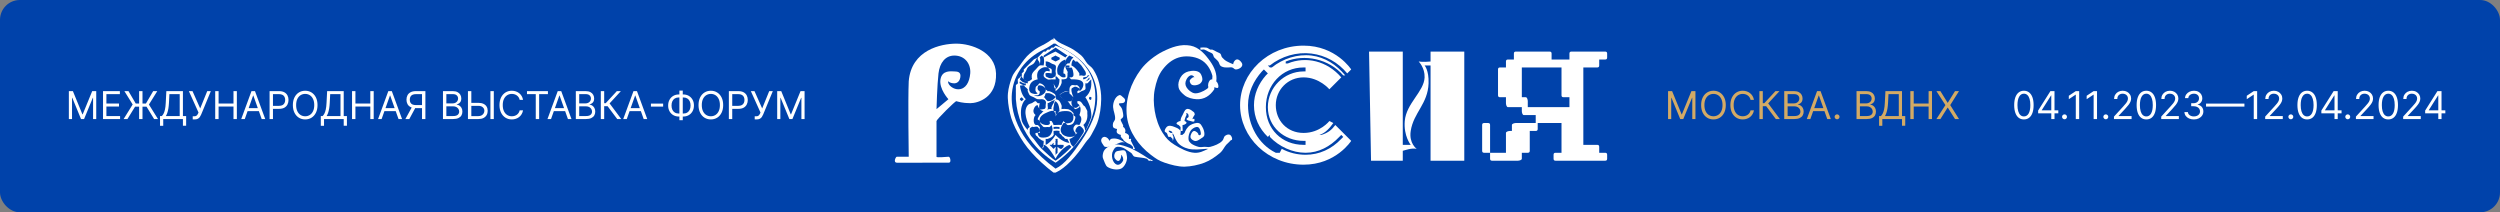 <svg width="1260" height="107" viewBox="0 0 1260 107" fill="none" xmlns="http://www.w3.org/2000/svg">
<rect x="0" y="0" width="1260" height="107" fill="#808080" stroke="none"/>
<g clip-path="url(#clip0_137_15331)">
<path d="M1260 0H0V107H1260V0Z" fill="#0042AA"/>
<path d="M840.704 45.925H842.739L847.522 57.608H847.687L852.47 45.925H854.504V60H852.91V49.307H852.772L848.374 60H846.834L842.436 49.307H842.299V60H840.704V45.925ZM869.797 52.963C869.797 54.447 869.529 55.73 868.993 56.811C868.457 57.892 867.721 58.726 866.787 59.313C865.852 59.899 864.784 60.192 863.584 60.192C862.384 60.192 861.316 59.899 860.382 59.313C859.447 58.726 858.712 57.892 858.176 56.811C857.64 55.73 857.372 54.447 857.372 52.963C857.372 51.478 857.64 50.195 858.176 49.114C858.712 48.033 859.447 47.199 860.382 46.613C861.316 46.026 862.384 45.733 863.584 45.733C864.784 45.733 865.852 46.026 866.787 46.613C867.721 47.199 868.457 48.033 868.993 49.114C869.529 50.195 869.797 51.478 869.797 52.963ZM868.147 52.963C868.147 51.744 867.943 50.715 867.536 49.877C867.133 49.039 866.585 48.404 865.893 47.973C865.206 47.543 864.436 47.327 863.584 47.327C862.732 47.327 861.96 47.543 861.268 47.973C860.581 48.404 860.033 49.039 859.626 49.877C859.222 50.715 859.021 51.744 859.021 52.963C859.021 54.181 859.222 55.21 859.626 56.048C860.033 56.887 860.581 57.521 861.268 57.952C861.96 58.383 862.732 58.598 863.584 58.598C864.436 58.598 865.206 58.383 865.893 57.952C866.585 57.521 867.133 56.887 867.536 56.048C867.943 55.21 868.147 54.181 868.147 52.963ZM883.988 50.324H882.284C882.183 49.834 882.007 49.403 881.755 49.032C881.507 48.661 881.205 48.349 880.847 48.097C880.495 47.84 880.103 47.648 879.672 47.52C879.242 47.392 878.793 47.327 878.325 47.327C877.473 47.327 876.701 47.543 876.009 47.973C875.322 48.404 874.775 49.039 874.367 49.877C873.964 50.715 873.762 51.744 873.762 52.963C873.762 54.181 873.964 55.21 874.367 56.048C874.775 56.887 875.322 57.521 876.009 57.952C876.701 58.383 877.473 58.598 878.325 58.598C878.793 58.598 879.242 58.534 879.672 58.406C880.103 58.277 880.495 58.087 880.847 57.835C881.205 57.579 881.507 57.265 881.755 56.894C882.007 56.518 882.183 56.087 882.284 55.602H883.988C883.86 56.321 883.626 56.965 883.287 57.533C882.948 58.101 882.527 58.584 882.023 58.983C881.519 59.377 880.953 59.677 880.325 59.883C879.702 60.089 879.035 60.192 878.325 60.192C877.125 60.192 876.057 59.899 875.123 59.313C874.188 58.726 873.453 57.892 872.917 56.811C872.381 55.73 872.113 54.447 872.113 52.963C872.113 51.478 872.381 50.195 872.917 49.114C873.453 48.033 874.188 47.199 875.123 46.613C876.057 46.026 877.125 45.733 878.325 45.733C879.035 45.733 879.702 45.836 880.325 46.042C880.953 46.248 881.519 46.551 882.023 46.949C882.527 47.343 882.948 47.825 883.287 48.393C883.626 48.956 883.86 49.6 883.988 50.324ZM895.017 60L890.178 53.54H888.447V60H886.742V45.925H888.447V52.028H889.189L894.824 45.925H896.858L891.168 52.111L897.051 60H895.017ZM899.253 60V45.925H904.174C905.154 45.925 905.963 46.095 906.6 46.434C907.237 46.768 907.711 47.22 908.022 47.788C908.334 48.351 908.49 48.977 908.49 49.664C908.49 50.269 908.382 50.768 908.167 51.162C907.956 51.556 907.677 51.868 907.328 52.097C906.985 52.326 906.611 52.495 906.208 52.605V52.743C906.639 52.77 907.072 52.922 907.507 53.196C907.942 53.471 908.306 53.865 908.6 54.378C908.893 54.892 909.04 55.519 909.04 56.261C909.04 56.967 908.879 57.602 908.558 58.165C908.238 58.729 907.732 59.175 907.04 59.505C906.348 59.835 905.448 60 904.339 60H899.253ZM900.958 58.488H904.339C905.452 58.488 906.242 58.273 906.71 57.842C907.182 57.407 907.418 56.88 907.418 56.261C907.418 55.785 907.296 55.345 907.053 54.942C906.811 54.534 906.465 54.209 906.016 53.966C905.567 53.719 905.035 53.595 904.421 53.595H900.958V58.488ZM900.958 52.111H904.119C904.632 52.111 905.095 52.01 905.507 51.808C905.924 51.607 906.254 51.322 906.497 50.956C906.744 50.59 906.868 50.159 906.868 49.664C906.868 49.045 906.653 48.521 906.222 48.09C905.791 47.655 905.109 47.437 904.174 47.437H900.958V52.111ZM912.417 60H910.63L915.798 45.925H917.558L922.726 60H920.939L916.733 48.152H916.623L912.417 60ZM913.077 54.502H920.279V56.014H913.077V54.502ZM925.88 60.11C925.541 60.11 925.25 59.989 925.007 59.746C924.765 59.503 924.643 59.212 924.643 58.873C924.643 58.534 924.765 58.243 925.007 58C925.25 57.757 925.541 57.636 925.88 57.636C926.219 57.636 926.51 57.757 926.753 58C926.996 58.243 927.117 58.534 927.117 58.873C927.117 59.097 927.06 59.304 926.945 59.491C926.835 59.679 926.687 59.831 926.499 59.945C926.315 60.055 926.109 60.11 925.88 60.11ZM935.691 60V45.925H940.611C941.592 45.925 942.4 46.095 943.037 46.434C943.674 46.768 944.148 47.22 944.46 47.788C944.771 48.351 944.927 48.977 944.927 49.664C944.927 50.269 944.819 50.768 944.604 51.162C944.393 51.556 944.114 51.868 943.766 52.097C943.422 52.326 943.049 52.495 942.645 52.605V52.743C943.076 52.77 943.509 52.922 943.944 53.196C944.379 53.471 944.744 53.865 945.037 54.378C945.33 54.892 945.477 55.519 945.477 56.261C945.477 56.967 945.316 57.602 944.996 58.165C944.675 58.729 944.169 59.175 943.477 59.505C942.785 59.835 941.885 60 940.776 60H935.691ZM937.395 58.488H940.776C941.889 58.488 942.68 58.273 943.147 57.842C943.619 57.407 943.855 56.88 943.855 56.261C943.855 55.785 943.733 55.345 943.491 54.942C943.248 54.534 942.902 54.209 942.453 53.966C942.004 53.719 941.472 53.595 940.859 53.595H937.395V58.488ZM937.395 52.111H940.556C941.069 52.111 941.532 52.01 941.944 51.808C942.361 51.607 942.691 51.322 942.934 50.956C943.181 50.59 943.305 50.159 943.305 49.664C943.305 49.045 943.09 48.521 942.659 48.09C942.228 47.655 941.546 47.437 940.611 47.437H937.395V52.111ZM947.068 63.409V58.488H947.975C948.286 58.204 948.58 57.803 948.854 57.285C949.134 56.763 949.37 56.067 949.562 55.196C949.759 54.321 949.89 53.21 949.954 51.863L950.256 45.925H958.613V58.488H960.235V63.381H958.613V60H948.69V63.409H947.068ZM950.009 58.488H956.991V47.437H951.796L951.576 51.863C951.521 52.889 951.425 53.819 951.287 54.653C951.15 55.483 950.973 56.218 950.758 56.859C950.543 57.496 950.293 58.039 950.009 58.488ZM962.811 60V45.925H964.515V52.193H972.019V45.925H973.724V60H972.019V53.705H964.515V60H962.811ZM977.961 45.925L981.589 51.781H981.699L985.328 45.925H987.334L982.909 52.963L987.334 60H985.328L981.699 54.255H981.589L977.961 60H975.954L980.49 52.963L975.954 45.925H977.961Z" fill="#D3AA65"/>
<path d="M34.704 45.925H36.739L41.522 57.608H41.687L46.47 45.925H48.504V60H46.91V49.307H46.772L42.374 60H40.834L36.436 49.307H36.299V60H34.704V45.925ZM51.921 60V45.925H60.416V47.437H53.626V52.193H59.976V53.705H53.626V58.488H60.526V60H51.921ZM71.817 45.925V60H70.112V45.925H71.817ZM62.305 60L66.869 52.66L62.69 45.925H64.752L68.408 52.166H73.549L77.205 45.925H79.266L75.061 52.688L79.624 60H77.672L73.851 53.76H68.078L64.23 60H62.305ZM80.648 63.409V58.488H81.555C81.866 58.204 82.16 57.803 82.434 57.285C82.714 56.763 82.95 56.067 83.142 55.196C83.339 54.321 83.47 53.21 83.534 51.863L83.837 45.925H92.193V58.488H93.815V63.381H92.193V60H82.27V63.409H80.648ZM83.589 58.488H90.571V47.437H85.376L85.156 51.863C85.101 52.889 85.005 53.819 84.867 54.653C84.73 55.483 84.553 56.218 84.338 56.859C84.123 57.496 83.873 58.039 83.589 58.488ZM97.133 60.192V58.598H98.012C98.352 58.598 98.635 58.532 98.865 58.399C99.098 58.266 99.291 58.094 99.442 57.883C99.598 57.673 99.726 57.453 99.827 57.224L100.047 56.701L95.181 45.925H97.023L100.899 54.667L104.445 45.925H106.259L101.394 57.718C101.201 58.158 100.981 58.566 100.734 58.942C100.491 59.317 100.159 59.62 99.737 59.849C99.32 60.078 98.755 60.192 98.04 60.192H97.133ZM108.467 60V45.925H110.171V52.193H117.676V45.925H119.38V60H117.676V53.705H110.171V60H108.467ZM123.37 60H121.583L126.751 45.925H128.51L133.678 60H131.891L127.685 48.152H127.576L123.37 60ZM124.029 54.502H131.232V56.014H124.029V54.502ZM135.87 60V45.925H140.626C141.73 45.925 142.633 46.125 143.334 46.523C144.039 46.917 144.562 47.451 144.901 48.125C145.24 48.798 145.409 49.549 145.409 50.379C145.409 51.208 145.24 51.962 144.901 52.64C144.566 53.318 144.049 53.858 143.348 54.262C142.647 54.66 141.749 54.859 140.654 54.859H137.245V53.348H140.599C141.355 53.348 141.962 53.217 142.42 52.956C142.878 52.695 143.21 52.342 143.416 51.898C143.627 51.449 143.732 50.942 143.732 50.379C143.732 49.815 143.627 49.311 143.416 48.867C143.21 48.422 142.876 48.074 142.413 47.822C141.95 47.566 141.336 47.437 140.571 47.437H137.575V60H135.87ZM160.03 52.963C160.03 54.447 159.762 55.73 159.226 56.811C158.69 57.892 157.955 58.726 157.02 59.313C156.085 59.899 155.018 60.192 153.818 60.192C152.617 60.192 151.55 59.899 150.615 59.313C149.68 58.726 148.945 57.892 148.409 56.811C147.873 55.73 147.605 54.447 147.605 52.963C147.605 51.478 147.873 50.195 148.409 49.114C148.945 48.033 149.68 47.199 150.615 46.613C151.55 46.026 152.617 45.733 153.818 45.733C155.018 45.733 156.085 46.026 157.02 46.613C157.955 47.199 158.69 48.033 159.226 49.114C159.762 50.195 160.03 51.478 160.03 52.963ZM158.381 52.963C158.381 51.744 158.177 50.715 157.769 49.877C157.366 49.039 156.819 48.404 156.127 47.973C155.439 47.543 154.67 47.327 153.818 47.327C152.965 47.327 152.193 47.543 151.502 47.973C150.814 48.404 150.267 49.039 149.859 49.877C149.456 50.715 149.254 51.744 149.254 52.963C149.254 54.181 149.456 55.21 149.859 56.048C150.267 56.887 150.814 57.521 151.502 57.952C152.193 58.383 152.965 58.598 153.818 58.598C154.67 58.598 155.439 58.383 156.127 57.952C156.819 57.521 157.366 56.887 157.769 56.048C158.177 55.21 158.381 54.181 158.381 52.963ZM161.686 63.409V58.488H162.594C162.905 58.204 163.198 57.803 163.473 57.285C163.753 56.763 163.989 56.067 164.181 55.196C164.378 54.321 164.509 53.21 164.573 51.863L164.875 45.925H173.232V58.488H174.854V63.381H173.232V60H163.308V63.409H161.686ZM164.628 58.488H171.61V47.437H166.415L166.195 51.863C166.14 52.889 166.044 53.819 165.906 54.653C165.769 55.483 165.592 56.218 165.377 56.859C165.162 57.496 164.912 58.039 164.628 58.488ZM177.429 60V45.925H179.134V52.193H186.638V45.925H188.343V60H186.638V53.705H179.134V60H177.429ZM192.332 60H190.545L195.713 45.925H197.472L202.64 60H200.854L196.648 48.152H196.538L192.332 60ZM192.992 54.502H200.194V56.014H192.992V54.502ZM214.399 60H212.695V47.437H209.698C208.938 47.437 208.326 47.554 207.863 47.788C207.401 48.017 207.064 48.342 206.853 48.764C206.642 49.185 206.537 49.678 206.537 50.241C206.537 50.805 206.64 51.29 206.846 51.698C207.057 52.101 207.392 52.413 207.85 52.633C208.312 52.853 208.92 52.963 209.671 52.963H213.464V54.502H209.616C208.526 54.502 207.63 54.321 206.929 53.959C206.228 53.593 205.708 53.089 205.369 52.447C205.03 51.806 204.86 51.071 204.86 50.241C204.86 49.412 205.03 48.672 205.369 48.022C205.708 47.371 206.23 46.86 206.936 46.489C207.641 46.113 208.544 45.925 209.643 45.925H214.399V60ZM207.774 53.677H209.698L206.29 60H204.31L207.774 53.677ZM223.259 60V45.925H228.18C229.16 45.925 229.969 46.095 230.606 46.434C231.243 46.768 231.717 47.22 232.028 47.788C232.34 48.351 232.496 48.977 232.496 49.664C232.496 50.269 232.388 50.768 232.173 51.162C231.962 51.556 231.682 51.868 231.334 52.097C230.991 52.326 230.617 52.495 230.214 52.605V52.743C230.645 52.77 231.078 52.922 231.513 53.196C231.948 53.471 232.312 53.865 232.606 54.378C232.899 54.892 233.045 55.519 233.045 56.261C233.045 56.967 232.885 57.602 232.564 58.165C232.244 58.729 231.737 59.175 231.046 59.505C230.354 59.835 229.454 60 228.345 60H223.259ZM224.964 58.488H228.345C229.458 58.488 230.248 58.273 230.716 57.842C231.188 57.407 231.424 56.88 231.424 56.261C231.424 55.785 231.302 55.345 231.059 54.942C230.817 54.534 230.471 54.209 230.022 53.966C229.573 53.719 229.041 53.595 228.427 53.595H224.964V58.488ZM224.964 52.111H228.125C228.638 52.111 229.101 52.01 229.513 51.808C229.93 51.607 230.26 51.322 230.503 50.956C230.75 50.59 230.874 50.159 230.874 49.664C230.874 49.045 230.658 48.521 230.228 48.09C229.797 47.655 229.114 47.437 228.18 47.437H224.964V52.111ZM237.11 51.836H241.124C242.132 51.836 242.982 52.001 243.674 52.331C244.37 52.66 244.897 53.125 245.254 53.725C245.616 54.326 245.797 55.034 245.797 55.849C245.797 56.665 245.616 57.384 245.254 58.007C244.897 58.63 244.37 59.118 243.674 59.471C242.982 59.824 242.132 60 241.124 60H235.846V45.925H237.55V58.516H241.124C241.765 58.516 242.308 58.387 242.753 58.131C243.202 57.87 243.541 57.535 243.77 57.127C244.003 56.715 244.12 56.28 244.12 55.822C244.12 55.148 243.861 54.569 243.344 54.083C242.826 53.593 242.086 53.348 241.124 53.348H237.11V51.836ZM248.876 45.925V60H247.172V45.925H248.876ZM263.614 50.324H261.909C261.809 49.834 261.632 49.403 261.38 49.032C261.133 48.661 260.83 48.349 260.473 48.097C260.12 47.84 259.729 47.648 259.298 47.52C258.867 47.392 258.418 47.327 257.951 47.327C257.099 47.327 256.327 47.543 255.635 47.973C254.948 48.404 254.4 49.039 253.992 49.877C253.589 50.715 253.388 51.744 253.388 52.963C253.388 54.181 253.589 55.21 253.992 56.048C254.4 56.887 254.948 57.521 255.635 57.952C256.327 58.383 257.099 58.598 257.951 58.598C258.418 58.598 258.867 58.534 259.298 58.406C259.729 58.277 260.12 58.087 260.473 57.835C260.83 57.579 261.133 57.265 261.38 56.894C261.632 56.518 261.809 56.087 261.909 55.602H263.614C263.485 56.321 263.252 56.965 262.913 57.533C262.574 58.101 262.152 58.584 261.648 58.983C261.144 59.377 260.578 59.677 259.951 59.883C259.328 60.089 258.661 60.192 257.951 60.192C256.75 60.192 255.683 59.899 254.748 59.313C253.814 58.726 253.078 57.892 252.542 56.811C252.006 55.73 251.738 54.447 251.738 52.963C251.738 51.478 252.006 50.195 252.542 49.114C253.078 48.033 253.814 47.199 254.748 46.613C255.683 46.026 256.75 45.733 257.951 45.733C258.661 45.733 259.328 45.836 259.951 46.042C260.578 46.248 261.144 46.551 261.648 46.949C262.152 47.343 262.574 47.825 262.913 48.393C263.252 48.956 263.485 49.6 263.614 50.324ZM265.598 47.437V45.925H276.154V47.437H271.728V60H270.024V47.437H265.598ZM277.717 60H275.931L281.099 45.925H282.858L288.026 60H286.239L282.033 48.152H281.923L277.717 60ZM278.377 54.502H285.579V56.014H278.377V54.502ZM290.218 60V45.925H295.139C296.119 45.925 296.928 46.095 297.565 46.434C298.202 46.768 298.676 47.22 298.987 47.788C299.299 48.351 299.455 48.977 299.455 49.664C299.455 50.269 299.347 50.768 299.132 51.162C298.921 51.556 298.641 51.868 298.293 52.097C297.95 52.326 297.576 52.495 297.173 52.605V52.743C297.604 52.77 298.037 52.922 298.472 53.196C298.907 53.471 299.271 53.865 299.565 54.378C299.858 54.892 300.004 55.519 300.004 56.261C300.004 56.967 299.844 57.602 299.523 58.165C299.203 58.729 298.696 59.175 298.005 59.505C297.313 59.835 296.413 60 295.304 60H290.218ZM291.923 58.488H295.304C296.417 58.488 297.207 58.273 297.675 57.842C298.147 57.407 298.383 56.88 298.383 56.261C298.383 55.785 298.261 55.345 298.018 54.942C297.776 54.534 297.43 54.209 296.981 53.966C296.532 53.719 296 53.595 295.386 53.595H291.923V58.488ZM291.923 52.111H295.084C295.597 52.111 296.06 52.01 296.472 51.808C296.889 51.607 297.219 51.322 297.462 50.956C297.709 50.59 297.833 50.159 297.833 49.664C297.833 49.045 297.617 48.521 297.187 48.09C296.756 47.655 296.073 47.437 295.139 47.437H291.923V52.111ZM311.079 60L306.241 53.54H304.509V60H302.805V45.925H304.509V52.028H305.252L310.887 45.925H312.921L307.231 52.111L313.113 60H311.079ZM315.893 60H314.107L319.275 45.925H321.034L326.202 60H324.415L320.209 48.152H320.099L315.893 60ZM316.553 54.502H323.755V56.014H316.553V54.502ZM334.222 52.207V53.719H328.064V52.207H334.222ZM342.134 47.602H344.36C345.405 47.602 346.333 47.836 347.144 48.303C347.955 48.771 348.591 49.421 349.054 50.255C349.517 51.089 349.748 52.056 349.748 53.155C349.748 54.255 349.517 55.224 349.054 56.062C348.591 56.901 347.955 57.556 347.144 58.028C346.333 58.499 345.405 58.736 344.36 58.736H342.134C341.089 58.736 340.161 58.502 339.35 58.035C338.539 57.567 337.903 56.917 337.44 56.083C336.977 55.249 336.746 54.282 336.746 53.183C336.746 52.083 336.977 51.114 337.44 50.276C337.903 49.437 338.539 48.782 339.35 48.31C340.161 47.838 341.089 47.602 342.134 47.602ZM342.134 49.114C341.337 49.114 340.663 49.281 340.113 49.616C339.568 49.95 339.153 50.422 338.869 51.032C338.59 51.641 338.45 52.358 338.45 53.183C338.45 53.998 338.59 54.708 338.869 55.313C339.153 55.918 339.568 56.387 340.113 56.722C340.663 57.056 341.337 57.224 342.134 57.224H344.36C345.158 57.224 345.829 57.056 346.374 56.722C346.924 56.387 347.338 55.916 347.618 55.306C347.902 54.697 348.044 53.98 348.044 53.155C348.044 52.34 347.902 51.63 347.618 51.025C347.338 50.42 346.924 49.95 346.374 49.616C345.829 49.281 345.158 49.114 344.36 49.114H342.134ZM344.113 45.678V60.577H342.409V45.678H344.113ZM364.479 52.963C364.479 54.447 364.211 55.73 363.675 56.811C363.139 57.892 362.404 58.726 361.469 59.313C360.534 59.899 359.467 60.192 358.267 60.192C357.066 60.192 355.999 59.899 355.064 59.313C354.129 58.726 353.394 57.892 352.858 56.811C352.322 55.73 352.054 54.447 352.054 52.963C352.054 51.478 352.322 50.195 352.858 49.114C353.394 48.033 354.129 47.199 355.064 46.613C355.999 46.026 357.066 45.733 358.267 45.733C359.467 45.733 360.534 46.026 361.469 46.613C362.404 47.199 363.139 48.033 363.675 49.114C364.211 50.195 364.479 51.478 364.479 52.963ZM362.83 52.963C362.83 51.744 362.626 50.715 362.218 49.877C361.815 49.039 361.267 48.404 360.576 47.973C359.888 47.543 359.119 47.327 358.267 47.327C357.414 47.327 356.642 47.543 355.951 47.973C355.263 48.404 354.716 49.039 354.308 49.877C353.905 50.715 353.703 51.744 353.703 52.963C353.703 54.181 353.905 55.21 354.308 56.048C354.716 56.887 355.263 57.521 355.951 57.952C356.642 58.383 357.414 58.598 358.267 58.598C359.119 58.598 359.888 58.383 360.576 57.952C361.267 57.521 361.815 56.887 362.218 56.048C362.626 55.21 362.83 54.181 362.83 52.963ZM367.345 60V45.925H372.101C373.205 45.925 374.107 46.125 374.808 46.523C375.514 46.917 376.036 47.451 376.375 48.125C376.714 48.798 376.884 49.549 376.884 50.379C376.884 51.208 376.714 51.962 376.375 52.64C376.041 53.318 375.523 53.858 374.822 54.262C374.121 54.66 373.223 54.859 372.128 54.859H368.719V53.348H372.073C372.829 53.348 373.436 53.217 373.894 52.956C374.352 52.695 374.685 52.342 374.891 51.898C375.101 51.449 375.207 50.942 375.207 50.379C375.207 49.815 375.101 49.311 374.891 48.867C374.685 48.422 374.35 48.074 373.887 47.822C373.425 47.566 372.811 47.437 372.046 47.437H369.049V60H367.345ZM380.371 60.192V58.598H381.251C381.59 58.598 381.874 58.532 382.103 58.399C382.337 58.266 382.529 58.094 382.681 57.883C382.836 57.673 382.965 57.453 383.065 57.224L383.285 56.701L378.42 45.925H380.261L384.137 54.667L387.684 45.925H389.498L384.632 57.718C384.44 58.158 384.22 58.566 383.973 58.942C383.73 59.317 383.398 59.62 382.976 59.849C382.559 60.078 381.993 60.192 381.279 60.192H380.371ZM391.706 45.925H393.74L398.523 57.608H398.688L403.471 45.925H405.505V60H403.911V49.307H403.773L399.375 60H397.836L393.437 49.307H393.3V60H391.706V45.925Z" fill="white"/>
<path d="M721 26V31C717.3 31.4 715 31 715 31C715 31 718.184 34.159 718 39C717.719 46.186 708.745 52.082 708 61C707.369 68.577 711 73 711 73H707V26H690L691 81H707V76C708.298 75.707 711.238 74.503 714 75C714 75 710.036 72.298 711 66C712.42 56.745 719.658 52.401 720 42C720.219 35.392 718 33 718 33C718 33 719.448 33.027 721 33V81H738V26H721Z" fill="white"/>
<path d="M623 35C622.064 35.054 621.872 34.26 621 34C620.559 33.874 619.468 33.982 619 34C618.486 34.018 618.523 33.973 618 34C617.054 34.054 615.532 33.709 615 33C614.431 32.237 614.551 31.79 614 31C613.578 30.389 612.514 29.539 612 29C611.486 28.452 611.587 27.467 611 27C610.403 26.533 609.651 26.377 609 26C608.348 25.632 607.707 25.269 607 25C606.495 24.802 605.514 25.162 605 25C604.945 24.982 605.036 24.045 605 24C604.825 23.82 604.88 24.018 605 24C605.918 23.847 607.073 23.901 608 24C608.743 24.081 609.302 24.739 610 25C610.101 25.036 610.899 24.955 611 25C611.688 25.287 612.366 25.605 613 26C613.642 26.404 614.403 26.533 615 27C615.587 27.467 615.44 28.497 616 29C616.349 29.305 616.651 29.695 617 30C618.514 31.347 621.136 32.138 623 33C622.743 33.179 623.248 33.117 623 33C623.174 32.874 623.248 33.108 623 33C622.825 32.928 623.193 33 623 33C622.816 33 622.165 33.072 622 33C621.229 32.686 621.587 31.664 622 31C622.477 30.246 623.174 29.739 624 30C624.752 30.233 625.706 31.282 626 32C626.633 33.553 624.68 34.892 623 35Z" fill="white"/>
<path d="M567 72C565.569 71.065 563.379 72.345 562 73C560.69 73.617 558.465 74.271 557 74C556.388 73.888 556.422 73.505 556 73C555.629 72.551 555.052 71.598 555 71C554.888 69.812 555.819 68.804 557 69C557.81 69.131 559.069 70.13 559 71C559.336 70.85 559.655 70.103 560 70C562.336 69.308 565.026 70.457 567 72C567.362 72.234 567.327 72.252 567 72Z" fill="white"/>
<path d="M571 75C571.156 75.138 571.963 75.377 572 75C572.009 74.908 572.028 75.083 572 75C571.798 74.394 571.285 73.56 571 73C570.78 72.568 570.257 71.413 570 71C569.743 70.578 570.294 70.395 570 70C569.853 69.807 569.156 70.193 569 70C568.945 69.927 568.982 69.074 569 69C569.239 68.036 567.946 67.156 567 67C567.239 66.421 567.285 65.588 567 65C566.743 64.477 566.551 64.175 566 64C566.166 63.587 566.184 63.377 566 63C565.789 62.559 565.193 61.469 565 61C564.816 60.55 564.688 60.312 565 60C565.331 59.66 565.798 59.441 566 59C566.239 58.486 566.101 57.551 566 57C565.807 55.843 565.652 54.928 565 54C564.504 53.293 563.743 52.891 564 52C564.303 52.423 564.449 51.954 565 52C565.873 52.074 566.761 51.808 567 51C567.267 50.118 566.726 49.551 566 49C565.256 48.44 564.864 47.66 564 48C561.897 48.827 560.862 51.961 561 54C561.147 56.186 562.175 57.795 562 60C561.954 60.615 561.184 61.403 561 62C560.826 62.579 560.807 63.403 561 64C561.193 64.579 562.403 64.954 563 65C562.862 65.597 562.624 66.513 563 67C563.358 67.478 564.421 67.945 565 68C564.807 68.514 564.67 68.541 565 69C565.349 69.469 565.44 70.037 566 70C566 70.891 567.366 71.541 568 72C568.551 72.395 569.449 72.596 570 73C570.267 73.193 570.734 73.807 571 74C571.303 74.221 570.725 74.761 571 75Z" fill="white"/>
<path d="M580 81C579.604 80.719 579.43 81.237 579 81C578.553 80.754 578.473 80.176 578 80C576.408 79.421 573.634 79.386 572 79C570.83 78.728 570.981 77.711 570 77C568.993 76.281 568.015 75.702 567 75C566.045 74.342 564.161 73.798 563 74C561.882 74.193 561.594 75 561 76C559.753 78.089 560.634 82.377 563 83C564.161 83.307 565.501 82.176 566 81C566.37 80.123 565.791 78.439 565 78C564.983 77.93 565.034 78.061 565 78C565.284 78.79 564.766 80.623 564 81C563.191 81.404 562.576 80.702 562 80C561.346 79.201 561.51 77.878 562 77C562.447 76.201 563.131 76.132 564 76C564.895 75.868 566.286 75.421 567 76C567.731 76.588 567.879 78.061 568 79C568.275 81.036 566.789 84.21 565 85C562.987 85.886 559.763 85.264 558 84C557.2 83.43 556.413 80.913 556 80C555.57 79.061 555.75 78 556 77C556.542 74.859 558.953 73.483 561 73C563.34 72.456 565.789 73.21 568 74C571.957 75.413 575.481 77.683 579 80C579.542 80.272 580.535 80.561 581 81C581.267 81.246 580.301 81.211 580 81Z" fill="white"/>
<path d="M621 70C621 70.896 620.492 70.29 620 71C619.535 71.665 618.527 72.388 618 73C616.955 74.233 616.239 75.971 615 77C612.514 79.058 610.013 80.856 607 82C603.987 83.144 600.215 83.938 597 84C593.847 84.062 589.995 83.02 587 82C584.014 80.98 582.521 79.925 580 78C573.957 73.378 569.028 66.594 568 59C566.841 50.439 569.905 41.849 575 35C577.626 31.469 582.074 27.961 586 26C590.462 23.773 595.064 22.068 600 23C604.322 23.816 607.435 27.345 610 31C612.082 33.972 613.536 37.398 613 41C613.729 41.577 614.29 43.06 614 44C613.772 44.772 612.764 44.097 612 44C611.851 44.257 612.167 44.752 612 45C609.848 48.256 606.935 50.222 603 50C601.059 49.894 598.485 49.286 597 48C595.63 46.82 594.369 45.792 594 44C593.64 42.234 594.104 40.561 595 39C595.887 37.456 597.27 36.435 599 36C600.88 35.521 603.779 35.394 605 37C605.536 37.71 606.026 39.104 606 40C605.974 40.852 605.58 41.388 605 42C604.42 42.612 602.843 43.035 602 43C601.139 42.965 600.395 42.798 600 42C599.631 41.246 599.359 40.594 600 40C600.553 39.477 601.35 38.601 602 39C601.649 38.219 600.773 37.734 600 38C599.13 38.293 598.404 39.193 598 40C597.289 41.402 597.201 42.651 598 44C598.799 45.348 600.472 46.734 602 47C603.73 47.302 606.586 46.02 608 45C608.817 44.406 608.447 44.843 609 44C608.824 43.37 608.816 42.656 609 42C609.307 40.926 609.885 39.911 611 40C610.903 39.326 611.193 38.648 611 38C609.964 34.567 608.145 31.668 605 30C601.838 28.323 597.408 27.935 594 29C590.689 30.038 588.108 32.241 586 35C583.743 37.954 582.72 41.363 582 45C581.271 48.682 581.412 52.292 582 56C582.589 59.682 583.98 63.859 586 67C587.818 69.821 589.172 71.226 592 73C594.802 74.757 598.689 76.814 602 77C604.793 77.16 606.435 76.118 609 75C608.253 75.115 608.747 74.947 608 75C605.251 75.222 601.697 75.648 599 75C596.751 74.459 594.142 73.147 593 71C592.447 69.962 592.387 70.1 592 69C591.807 68.468 591.299 67.479 591 67C590.71 66.539 590.545 66.151 590 66C589.745 65.929 589.053 65.681 589 66C588.947 66.319 589.763 66.84 590 67C590.264 67.177 590.754 66.805 591 67C591.202 67.151 590.86 67.787 591 68C591.571 68.878 591.641 70.175 591 71C590.939 71.08 591.079 71.053 591 71C590.912 70.947 590.991 71.097 591 71C591.009 70.76 591.097 70.231 591 70C590.93 69.831 590.105 69.142 590 69C589.772 68.716 589.29 69.204 589 69C588.42 68.592 588.518 67.497 588 67C587.561 66.592 587.018 66.621 587 66C586.982 65.388 587.587 64.426 588 64C589.01 62.926 590.744 63.477 592 64C593.265 64.523 594.253 64.838 595 66C595.237 66.364 594.833 67.61 595 68C595.079 68.195 595.93 67.796 596 68C596.062 68.204 595.921 68.805 596 69C596.167 68.716 595.877 68.311 596 68C596.132 67.672 596.851 67.328 597 67C597.29 66.361 597.596 65.577 598 65C598.58 64.184 599.13 63.497 600 63C600.993 62.423 602.876 61.778 604 62C605.124 62.222 605.394 63.033 606 64C606.632 65.002 607.176 66.811 607 68C606.851 69.073 605.887 69.379 605 70C604.157 70.594 602.975 71.355 602 71C601.043 70.645 600.07 70.056 600 69C599.93 67.98 600.92 65.867 602 66C602.791 66.097 604.246 67.246 604 68C604.474 68.08 604.64 68.337 605 68C605.457 67.565 605.149 66.603 605 66C604.701 64.785 604.16 63.849 603 64C601.902 64.142 600.571 65.077 600 66C599.35 67.047 598.877 68.776 599 70C599.114 71.135 599.253 71.148 600 72C600.808 72.923 602.823 73.689 604 74C605.195 74.311 605.77 74.035 607 74C608.203 73.965 608.832 74.293 610 74C611.95 73.503 614.656 72.499 616 71C616.685 70.228 616.526 69.914 617 69C617.457 68.122 619.016 67.45 620 68C619.939 67.965 620.062 68.035 620 68C620.562 68.408 620.991 69.308 621 70Z" fill="white"/>
<path d="M602 61C601.631 61.653 600.765 61.146 600 61C599.327 60.871 598.12 60.628 598 60C597.936 59.673 598.853 59.309 599 59C599.166 58.647 598.945 58.395 599 58C599.055 57.622 598.341 56.905 598 57C597.585 57.112 598.203 57.673 598 58C597.558 58.714 597.019 60.183 597 61C597.498 61.163 598.166 61.51 598 62C597.834 62.481 596.498 63.103 596 63C595.991 62.931 596.065 63.017 596 63C596.019 63.258 596.019 63.742 596 64C595.963 64.507 596.148 65.518 596 66C595.963 66.12 596.111 65.948 596 66C595.899 66.043 595.092 66.06 595 66C594.65 65.785 595.102 65.353 595 65C594.917 64.699 595.092 64.301 595 64C594.954 63.837 594.046 63.163 594 63C593.973 62.897 594.092 63.069 594 63C593.908 62.931 594.111 63 594 63C593.871 63 594.12 63.026 594 63C593.521 62.888 592.761 62.387 593 62C593.304 61.51 594.456 60.974 595 61C595 59.831 595.401 59.032 596 58C596.544 57.071 596.949 55.447 598 55C598.968 54.587 600.189 55.295 601 56C601.36 56.309 601.936 56.553 602 57C602.074 57.499 602.314 57.604 602 58C601.668 58.421 601.102 59.458 601 60C600.779 59.862 600.954 60.232 601 60C600.88 60.155 601.157 60.094 601 60C600.954 60.017 601.037 59.957 601 60C601.166 59.897 602.111 59.794 602 60" fill="white"/>
<path d="M489 37C488.627 41.36 486.77 44.955 483 45C480.525 45.027 478.479 43.256 478 42C477.69 41.184 477.885 41.036 478 41C477.911 40.892 478.071 40.982 478 41C478.532 41.682 479.864 42 481 42C481.807 42 483.565 41.548 484 39C484.47 36.237 482.606 36.027 481 36C479.43 35.973 474.825 35.209 474 40C473.184 44.791 478 50 478 50L472 55C472 55 472.352 42.472 473 37C473.639 31.519 476.547 28 481 28C486.367 28 489.399 32.272 489 37ZM502 37C501.61 26.163 489.7 22 482 22C474.3 22 459.26 25.148 458 41C457.574 50.205 458 79 458 79C458 79 456.508 79 455 79C453.173 79 452.293 78.946 452 79C451.45 79.099 450.982 80.444 451 81C451.027 81.781 451.485 81.964 452 82C453.065 82.072 461.327 82 465 82C468.673 82 476.998 82 478 82C478.71 82 478.991 81.673 479 81C479.009 80.282 478.807 79 478 79C477.193 79 471.991 79.592 472 79C472 78.184 472 61.745 472 61C472 60.255 481.432 50.856 482 51C482.816 51.206 485.061 52 489 52C492.939 52 502.435 49.138 502 37Z" fill="white"/>
<path d="M767 62H764C763.307 62 762 62.333 762 63V66H761C760.307 66 759 66.333 759 67V77H751V63C751 62.342 750.702 62 750 62H748C747.307 62 747 62.333 747 63V76C747 76.658 747.298 77 748 77H751V80C751 80.658 751.298 81 752 81H765C765.693 81 767 80.667 767 80V77H770C770.693 77 771 76.658 771 76V66H774C774.693 66 775 65.667 775 65V62H767Z" fill="white"/>
<path d="M791 54H770V51C770 50.318 769.691 49 769 49H767V34H787V48C787 48.682 787.317 49 788 49H791V54ZM798 34H805C805.683 34 806 33.691 806 33V30H809C809.683 30 810 29.691 810 29V27C810 26.318 809.683 26 809 26H792C791.317 26 791 26.309 791 27V30H782V27C782 26.318 781.691 26 781 26H764C763.317 26 763 26.309 763 27V30H760C759.317 30 759 30.309 759 31V34H756C755.317 34 755 34.309 755 35V48C755 48.682 755.317 49 756 49H759V52C759 52.682 759.309 54 760 54H767V56C767 56.682 767.309 58 768 58H774V62H787V77H784C783.317 77 783 77.309 783 78V80C783 80.682 783.309 81 784 81H809C809.683 81 810 80.691 810 80V78C810 77.318 809.683 77 809 77H806V74C806 73.318 805.691 73 805 73H798V34Z" fill="white"/>
<path d="M553 50C552.839 57.016 549.712 63.993 545 71C540.96 77.013 536.64 82.817 532 85C511.577 69.913 509.292 54.669 510 47C510.896 37.219 516.971 29.331 526 25C528.033 24.025 529.898 22.752 531 22C531.215 21.848 531.857 22.116 532 22C532.761 22.501 533.298 23.168 535 24C550.201 31.481 553.188 42.107 553 50ZM554 42C553.319 39.342 552.46 37.336 551 35C550.239 33.774 548.976 33.127 548 32C547.006 30.846 546.209 29.038 545 28C543.764 26.926 542.478 25.957 541 25C539.486 24.016 536.747 22.859 535 22C532.617 20.828 532 20 532 20L531 19V20C531 20 530.69 19.544 530 20C529.301 20.465 527.356 21.872 525 23C522.662 24.119 520.962 25.354 519 27C517.047 28.638 515.451 30.951 514 33C512.531 35.067 510.887 36.62 510 39C509.095 41.434 508.233 44.387 508 47C507.713 50.159 508.301 53.752 509 57C509.735 60.4 511.226 63.689 513 67C514.872 70.49 517.035 73.734 520 77C521.541 78.7 523.182 80.389 525 82C526.872 83.664 528.85 85.434 531 87H532C537.079 84.79 542.62 78.514 547 72C548.129 70.327 549.086 69.772 550 68C550.949 66.166 552.319 63.888 553 62C554.469 57.937 554.91 53.857 555 50C555.063 47.289 554.636 44.497 554 42Z" fill="white"/>
<path d="M547 36C546.901 35.794 547.126 36.188 547 36C547 35.982 547 36.018 547 36C547.297 36.691 547.495 37.363 547 38C546.919 38.108 547.108 37.919 547 38C546.514 38.377 545.603 38.143 545 38C544.459 37.874 544.162 38.529 544 38C543.919 37.731 543.937 38.278 544 38C544.027 37.865 543.928 37.117 544 37C544.009 37 544.018 36.964 544 37C544 37 542.242 33.906 540 33C540.054 32.39 540.036 31.005 541 30C541.018 29.982 541.928 30.928 542 31C542.324 31.287 542.685 30.704 543 31C543.648 31.628 544.414 32.318 545 33C545.612 33.718 546.468 35.219 547 36ZM549 38C548.892 38.188 548.288 38.713 548 39C547.468 39.52 546.72 39.937 546 40C545.802 39.578 546 39 546 39C548.035 38.749 548.054 38.664 548 38C548.252 38.448 548.775 37.525 549 38ZM549 39C548.892 39.179 549.351 39.677 549 40C548.459 40.484 547.666 40.91 547 41C546.928 40.758 547.081 41.215 547 41C547.792 40.883 548.414 39.583 549 39C549.171 38.83 548.883 39.161 549 39C549.081 39.188 548.928 38.812 549 39ZM550 41C550.153 42.973 549.981 46.506 547 49C547 49 550.441 53.743 550 59C549.279 61.251 548.063 64.053 547 66C547 65.946 547.009 66.054 547 66C546.874 65.193 546.585 63.538 546 63C546 63 546.009 63.009 546 63C546.639 62.336 548.423 60.848 548 57C547.964 56.704 548.063 56.296 548 56C547.901 55.516 547.162 54.457 547 54C546.811 53.471 546.315 53.466 546 53C545.486 52.246 544.927 51.135 544 51C543.766 50.964 543.207 50.883 543 51C542.892 51.063 542.964 50.874 543 51C543.036 51.126 542.946 51.883 543 52C543.117 52.224 543.991 52.749 544 53C544.018 53.422 543.297 53.704 543 54C542.523 54.484 541.639 54.502 541 54C540.369 53.507 540.036 52.646 540 52C539.919 50.583 540.991 49.009 541 49H542H541C541 49 539.874 46.552 540 45C540.054 44.399 540.378 44.422 541 44C541.891 43.39 542.649 43.803 543 44C543.567 44.332 544.045 44.426 544 45C543.964 45.431 543.468 45.803 543 46C542.901 46.072 543.126 46.946 543 47C543.873 46.919 544.216 46.404 545 46C545.549 45.722 546.676 45.529 547 45C547.279 44.551 546.964 43.529 547 43C547.027 42.551 547.081 42.439 547 42C547.333 41.946 547.694 42.135 548 42C548.414 41.821 548.649 41.323 549 41C549.207 40.812 549.865 40.17 550 40C550.036 40.108 549.964 40.892 550 41ZM549 50C548.757 49.767 548.91 49.359 549 49C549.09 48.641 549.712 48.883 550 49C550.27 49.117 550.009 49.641 550 50C549.991 50.565 549.387 50.368 549 50ZM546 67C545.973 67.054 546.027 66.946 546 67C545.973 67.036 546.027 66.955 546 67C544.451 69.467 542.666 72.17 541 74C540.829 73.829 540.252 73.377 540 73C539.622 72.435 539.171 71.193 539 70C539.729 69.928 540.441 69.332 541 69C541.513 68.695 541.658 68.502 542 68C542.576 67.139 543 67.036 543 67C543 67 542.036 66.825 542 66C541.973 65.48 542.423 64.52 543 64C544.081 63.031 544.712 63.74 545 64C545.873 64.78 546.756 65.699 546 67ZM532 81C530.199 79.924 527.999 77.754 525 75C525.387 74.551 525.775 74.565 526 74C526.054 73.865 525.955 73.135 526 73C526.792 73.018 528.649 74.098 532 80C532 80 534.56 74.641 539 73C538.955 72.928 539.045 73.072 539 73C539.279 73.404 539.82 73.82 540 74C535.911 78.377 532 81 532 81ZM521 70C520.523 69.273 518.541 68.036 519 66C519.009 65.955 518.982 65.045 519 65C519 64.991 519 65.018 519 65C519.018 64.551 519.658 64.269 520 64C520.405 63.677 520.486 64.063 521 64C521.567 63.937 522.586 63.605 523 64C522.919 63.928 523.09 64.063 523 64C523.549 64.52 524.261 65.471 524 66C523.802 66.395 523.369 66.973 523 67C522.712 67.027 522.018 67.009 522 67V66V67C522 67 521.676 67.193 522 68C522.189 68.475 522.73 68.632 523 69C523.342 69.475 523.55 69.731 524 70C524.594 70.368 525.261 71.009 526 71C526.027 71.296 526.045 71.516 526 72C525.883 73.121 525.666 74.228 525 75C523.703 73.78 522.261 71.579 521 70ZM514 50C514 49.56 514.613 49.269 515 49C514.946 48.892 515.099 48.937 515 49C515.234 49.439 515.766 49.821 516 50C516.09 49.937 516.09 50.063 516 50C515.748 50.161 515.279 50.632 515 51C514.937 51.081 515.054 51.081 515 51C514.838 50.794 514 50.457 514 50ZM515 61C513.28 52.613 517 50 517 50C514.433 47.578 514.036 43.328 514 42C514.126 42.126 513.829 42.874 514 43C514.414 43.314 515.477 42.847 516 43C516.468 43.135 516.468 44 517 44C516.892 44 517.108 44 517 44C516.937 44 517.973 44.901 518 45C518.099 45.386 517.811 45.659 518 46C518.297 46.565 518.559 47.542 519 48C519.459 48.466 520.423 48.686 521 49C521.54 49.296 522.387 49.91 523 50C523.639 50.09 524.36 49.991 525 50C525.909 50.018 526.523 50.237 527 51C527.396 51.628 527.009 52.255 527 53C527 53.538 527.27 54.856 526 55C525.225 55.09 524.36 55.395 524 55C523.387 54.336 523.928 52.825 524 52C524 52.027 523.063 52.027 523 52C522.784 51.91 522.225 51.045 522 51C521.432 50.874 520.549 51.821 520 52C519.243 52.251 518.522 52.399 518 53C515.271 56.157 518.045 62.17 519 64C518.685 64.359 518.117 64.507 518 65C517.856 65.619 517.82 66.193 518 67C518.036 67.179 518.946 66.82 519 67C517.676 64.955 515.955 63.547 515 61ZM514 41C513.847 40.847 514.108 41.135 514 41C514.36 41.341 515.514 41.785 516 42C516.513 42.233 516.378 41.919 517 42C516.973 42.179 517.018 42.803 517 43C515.874 43.063 514.756 42.547 514 42C513.613 41.713 514.126 41.179 514 41C514.081 40.731 513.901 41.26 514 41ZM515 38C514.847 39.238 515.568 39.336 516 40C516.378 40.592 517.198 40.937 518 41C517.964 41.117 518.036 41.839 518 42C516.928 41.874 515.657 41.61 515 41C514.694 40.713 514.108 40.188 514 40C514.333 39.157 514.586 38.771 515 38ZM516 38C515.937 38.386 516.018 37.641 516 38C516.099 37.39 516.676 36.475 517 36C517.36 35.48 517.604 34.493 518 34C518.765 33.049 520.117 32.843 521 32C521.81 31.229 522.108 29.682 523 29C523.09 29.143 522.91 29.758 523 30C523.216 30.619 524.351 31.305 524 33C523.405 33.251 522.603 34.426 522 35C520.757 36.184 520.108 36.95 520 38C519.973 37.955 520 38.036 520 38C519.973 37.892 520.063 38.09 520 38C520.045 38.224 520.036 38.776 520 39C519.937 39.439 520.333 39.695 520 40C519.586 40.386 518.558 41.063 518 41C517.45 40.937 516.315 40.484 516 40C515.649 39.462 515.973 38.628 516 38ZM525 28C525.144 28.26 525.847 28.551 526 29C526.288 29.852 526.315 31.323 526 33C525.523 32.982 524.558 32.856 524 33C524.387 30.748 524.396 29.61 524 29C524.459 28.659 524.55 28.305 525 28ZM532 24C532 24 534.316 25.596 538 28C537.586 28.314 537.27 28.453 537 29C536.973 29.045 537.018 28.946 537 29C535.613 28.085 532 26 532 26C530 26.816 526.991 28.444 526 29C525.946 28.803 526.072 29.197 526 29C525.82 28.498 526.162 28.287 526 28C529.593 25.686 532 24 532 24ZM537 34C536.991 33.955 536.964 33.045 537 33C537.027 32.964 537.955 33.027 538 33C537.757 32.937 538.216 32.874 538 33C538.09 33.027 538.946 32.919 539 33C539.036 33.063 539.009 33.955 539 34C538.955 34.152 538.135 33.991 538 34C537.847 34.018 538.153 34.036 538 34C537.91 33.982 537.027 34.09 537 34ZM534 30L532 31C531.847 31.108 532.153 31.108 532 31C531.468 30.623 530.72 30.43 530 30C529.829 29.892 529.82 29.072 530 29C530.612 28.731 531.423 28.323 532 28C531.766 27.829 532.252 27.856 532 28C532.513 28.395 533.459 28.695 534 29C534.144 29.081 534.135 29.901 534 30ZM534 40C534 42.027 533.477 43.291 533 44C532.64 44.529 532.207 44.847 532 45C531.108 44.193 531.315 43.256 531 42C530.829 41.327 531.009 40.314 531 40C531.189 39.919 531.838 40.117 532 40C532.351 39.767 531.739 39.35 532 39C532.243 38.659 531.847 38.431 532 38C531.964 37.928 532.027 38.081 532 38C532.189 38.457 532.694 38.713 533 39C533.315 39.296 533.577 39.874 534 40ZM537 33C536.261 33.753 535.937 35.444 536 36C535.973 35.919 536.018 36.09 536 36C536.081 36.215 535.847 36.821 536 37C536.765 37.17 536.973 37.408 537 38C537.054 38.933 537.243 38.937 536 39C535.207 39.045 534.45 38.431 534 38C533.405 37.435 533.162 37.789 533 37C532.802 36.076 532.703 34.906 533 34C533.342 32.941 534.081 31.673 535 31C535.973 30.291 536.55 30.134 537 30C536.937 30.233 537.045 30.749 537 31C536.838 31.96 536.982 32.569 537 33ZM527 31C527 30.919 527.009 31.081 527 31C527.567 30.937 528.271 30.861 530 32C530.675 32.439 531.514 32.354 532 33C532.468 33.628 531.964 35.202 532 36C532.045 36.879 532.324 37.175 532 38C531.73 38.682 531.63 38.578 531 39C529.865 39.762 528.783 39.439 528 39C527.252 38.587 526.973 38.673 527 38C527.027 37.354 526.622 37.251 527 37C527.756 36.471 529.991 37 530 37C530.063 36.542 530.18 35.431 530 35C529.73 34.354 528.612 34.314 528 34C527.865 33.928 527.018 32.919 527 33C527.135 32.246 527.063 31.727 527 31ZM527 47C526.955 47.179 527.063 46.83 527 47C527.333 47.018 528.27 46.812 529 47C529.864 47.224 531.495 48.04 532 49C531.919 49.197 531.432 49.569 531 50C530.225 50.771 529.387 50.937 528 51C527.919 50.821 527.099 50.161 527 50C526.55 49.273 526.684 49.179 526 49C526.765 48.578 526.703 47.753 527 47ZM524 46C523 45.507 522.811 44.78 523 44C523.189 43.193 523.225 43 524 43C525 43 526.703 43.771 527 45C527.27 46.094 526.522 47.202 525 48C523.757 48.646 522.288 48.691 521 48C520.793 47.883 521.171 48.126 521 48C520.847 47.982 521.135 48.027 521 48C521.603 48.072 522.541 48.117 523 48C523.612 47.847 523.667 47.466 524 47V46ZM534 64C533.892 64.395 534.036 64.596 534 65C534 65.045 534.009 64.964 534 65C532.631 64.767 531.774 64.883 531 65C530.973 64.632 531.063 64.386 531 64C530.991 63.937 531.009 64.063 531 64C531.747 63.91 532.334 63.821 534 64ZM531 56C531.018 55.704 530.793 54.7 531 54C531.369 52.762 531.063 51.771 532 51C532.207 51.152 532.667 51.542 533 52C533.486 52.673 533.901 54.152 534 56C533.504 56.242 533.387 56.614 533 57C532.613 57.386 532.18 57.686 532 58C531.928 57.874 532.099 57.143 532 57C531.766 56.659 532.288 56.26 532 56C531.667 55.704 531.387 56.188 531 56ZM528 63C526.307 63.161 524.36 62.408 524 61C523.649 59.627 524.784 57.942 527 57C528.468 56.381 529.91 55.525 531 56C531.828 56.359 531.676 57.542 532 58C532.36 58.511 532 59 532 59V60C531.973 60.063 532.027 60.063 532 60V59C532 59 532.27 57.727 533 57C533.982 56.022 536.325 55.874 538 56C540.179 56.17 540.946 57.484 541 59C541.036 60.139 540.657 61.758 539 62C538.36 62.099 537.495 62.332 537 62C536.613 61.731 536.018 61.036 536 61C535.919 60.874 536.153 60.955 536 61C535.928 61.018 536.054 60.946 536 61C535.55 61.583 535.252 62.345 535 63C534.09 62.892 533.252 62.91 532 63C531.351 63.045 531.306 62.964 531 63C530.757 61.977 530.144 61.35 530 61C529.937 60.83 530.171 60.955 530 61C529.829 61.045 528.982 60.821 529 61C529.045 61.61 529.684 62.839 528 63ZM532 68C530.46 70.637 528.135 72.731 527 73C527.063 72.74 526.973 72.269 527 72C527.054 71.489 527.036 70.323 527 70C527.405 69.946 527.559 70.143 528 70C529.198 69.596 530.495 69.076 531 68C531.297 67.363 530.964 67.852 531 67C531 66.856 531 66.143 531 66C531.711 65.892 532.712 65.74 534 66C534 66.341 533.946 66.668 534 67C534.108 67.574 534.748 67.516 535 68C535.369 68.7 535.405 68.614 536 69C536.315 69.197 536.649 69.901 537 70C537.279 70.081 537.703 69.991 538 70C538.072 70.547 538.802 71.498 539 72C538.856 71.74 539.108 72.278 539 72C535.406 71.838 532 68 532 68ZM533 75C533.135 75.314 533.045 75.668 533 76C532.973 76.152 533.045 76.856 533 77C532.964 77.135 533.063 76.883 533 77C532.946 77.117 533.108 76.91 533 77C532.901 77.081 532.099 77.91 532 78C531.901 78.081 532.018 77.883 532 78C531.982 78.108 532.117 77.964 532 78C531.856 78.036 532.063 78.099 532 78C531.919 77.865 532.081 78.126 532 78C531.847 77.731 532.135 77.278 532 77C531.874 76.74 531.955 76.296 532 76C532.045 75.722 531.829 75.206 532 75C532.144 74.829 532.126 74.233 532 74C531.748 73.919 532.252 73.946 532 74C531.739 74.054 531.27 75.045 531 75C530.766 74.955 530.189 74.135 530 74C529.613 73.713 529.27 73.404 529 73C528.964 73.018 528.982 72.973 529 73C529.234 72.82 529.73 73.126 530 73C530.234 72.892 530.748 71.991 531 72C531.261 72.009 530.793 72.847 531 73C531.342 73.269 531.559 72.883 532 73C532.063 72.686 532.135 73.269 532 73C531.874 72.749 532.027 72.287 532 72C531.973 71.74 531.847 71.215 532 71C532.297 70.587 531.766 70.466 532 70C531.982 69.937 532.036 69.937 532 70C532.018 70.081 532.955 69.928 533 70C532.883 69.892 533.09 70.135 533 70C533.126 70.117 532.919 70.847 533 71C533.162 71.296 533.045 71.659 533 72C532.982 72.179 533.081 71.838 533 72C532.919 72.17 533.09 72.838 533 73C532.919 73.143 533.009 72.829 533 73C532.973 73.009 533 73.027 533 73C532.964 73.009 533.036 73 533 73C532.928 73.045 533.081 72.964 533 73C533.162 72.901 533.865 73.135 534 73C533.811 73.018 534.135 72.856 534 73C534.198 72.982 534.82 72.91 535 73C534.811 72.892 535.189 73.099 535 73H536C535.946 72.928 536.081 73.045 536 73C536.126 73.17 536.108 73.874 536 74C535.784 74.269 535.333 74.874 535 75C534.36 75.242 533.54 74.412 533 74C533 74.287 532.901 74.749 533 75ZM539 47C539.144 47.386 539.73 47.596 540 48C540.27 48.404 540.811 48.803 541 49C540.712 49.332 540.27 50.202 540 51C539.712 51.027 538.828 51.179 538 51C536.613 50.686 534.81 49.202 534 48C534.414 47.525 536.1 45.973 539 46C539.027 46.081 538.964 46.919 539 47ZM540 40C544.323 39.856 546.279 40.811 546 43C545.847 44.238 544.927 45.614 544 46C544.072 45.83 543.982 45.188 544 45C544.036 44.587 544.225 44.404 544 44C543.775 43.605 543.387 43.224 543 43C542.613 42.776 542.432 42.982 542 43C541.514 43.018 540.459 42.686 540 43C539.216 43.538 539.063 44.193 539 45C538.982 45.161 538.991 45.83 539 46C538.234 46 537.675 45.821 537 46C536.351 46.17 535.531 46.677 535 47C534.081 47.565 534.018 47.973 534 48C534.504 48.807 535.252 49.516 536 50C536.594 50.386 537.279 50.839 538 51C538.558 51.126 538.622 52 539 52C539.126 52 538.901 51.009 539 51C538.973 51.197 538.991 51.803 539 52C539.045 52.843 540.216 53.39 541 54C541.351 54.269 541.55 55 542 55C541.901 55.027 542.099 55 542 55C542.504 54.928 543.631 54.377 544 54C544.333 53.668 543.928 53.448 544 53C545.405 54.973 544 58 544 58C546.08 59.65 544.333 62.417 544 63C543.919 62.982 544.081 63 544 63C543.378 62.964 542.513 62.542 542 63C541.261 63.664 540.973 64.273 541 65C541.036 65.87 541.703 66.731 542 67C541.937 67.26 542.351 67.489 542 68C541.342 68.96 540.333 68.946 539 69C537.757 69.054 535.657 68.256 535 67C534.27 65.601 534.415 64.296 536 62C536.135 62.143 536.784 61.847 537 62C537.279 62.188 537.676 62.919 538 63C538.396 63.099 538.568 63.063 539 63C539.882 62.865 540.514 62.682 541 62C541.432 61.39 542.027 59.834 542 59C541.982 58.525 541.171 58.448 541 58C540.82 57.533 541.315 57.368 541 57C540.288 56.175 539.162 55.09 538 55C537.117 54.928 535.738 54.767 535 55C534.937 54.211 535.243 53.673 535 53C534.775 52.363 534.369 51.502 534 51C533.36 50.13 532.027 50.018 532 50C531.333 50.493 531.441 51.3 531 52C530.649 52.556 530.189 53.336 530 54C529.82 54.61 530.036 54.632 530 55C528.892 54.713 527.378 55.408 526 56C525.414 56.251 525.423 56.623 525 57C524.613 57.359 524.225 57.551 524 58C523.793 58.422 523.045 59.525 523 60C522.964 60.448 523.883 60.542 524 61C524.225 61.906 524.306 62.426 525 63C525.36 63.296 525.568 63.856 526 64C526.45 64.152 527.532 64.045 528 64C528.531 63.946 528.64 64.251 529 64C529.306 63.785 529.829 63.35 530 63C529.973 63.072 530.036 62.928 530 63C530.45 64.507 530.828 65.215 530 67C529.586 67.906 529.018 68.659 528 69C526.703 69.439 524.873 69.538 524 69C523.153 68.48 523.27 67.664 523 67C522.865 66.668 522.063 67.233 522 67C522.081 67 522.901 67 523 67C523.279 66.982 523.775 67.135 524 67C524.279 66.829 523.829 66.332 524 66C524.198 65.596 524.126 65.475 524 65C523.883 64.56 524.351 64.332 524 64C523.766 63.776 523.324 63.099 523 63C522.811 62.946 522.18 63.072 522 63C521.27 62.704 521.045 61.727 521 61C520.937 60.103 521.153 58.422 522 58C521.982 58.018 522.018 57.982 522 58C522 58 520.342 57.045 521 55C521.504 53.43 522.468 52.91 523 53C523.054 53.565 523.568 54.533 524 55C524.423 55.466 525.234 56 526 56C525.829 56.018 526.162 56 526 56C526.648 55.919 527.649 55.52 528 55C528.306 54.551 527.991 53.664 528 53C528 52.551 528.126 52.439 528 52C528.765 51.946 529.396 51.26 530 51C530.558 50.758 531.604 50.413 532 50C532.693 49.291 531.991 49.027 532 49V48C531.739 47.426 531.612 47.377 531 47C530.532 46.704 529.657 46.17 529 46C528.261 45.812 528.378 46.027 528 46C528.009 45.65 527.09 45.341 527 45C526.829 44.3 526.486 43.466 526 43C525.468 42.489 524.675 42 524 42C523.477 42 523.468 42.614 523 43C522.532 43.386 522.126 43.471 522 44C521.883 44.511 521.748 45.542 522 46C522.243 46.439 522.441 46.686 523 47C522.117 47.744 520.819 47.251 520 47C518.64 46.462 518.414 44.83 519 43C519.846 40.345 523 40 523 40C523 40 521.892 36.731 524 35C525.927 33.421 527.577 33.874 528 34C528.297 34.135 528.802 34.794 529 35C529.27 35.287 528.928 35.578 529 36C528.991 35.937 529.009 36.063 529 36C528.459 35.901 527.702 35.507 527 36C526.45 36.386 526.045 37.13 526 38C525.964 38.933 527.027 39.462 528 40C528.576 40.314 529.333 40 530 40C530.279 40 530.73 40.063 531 40C531.018 40.359 530.847 41.399 531 42C531.162 42.646 531.694 43.444 532 44C532.387 44.7 531.396 44.498 532 45V46C532 46 533.351 44.933 534 44C534.369 43.462 534.802 42.709 535 42C535.207 41.264 535 40.879 535 40C534.883 40 535.108 40 535 40C535.09 40 535.91 40 536 40C537.657 39.901 538.063 39.238 538 38C537.982 37.686 538.117 37.26 538 37C538.018 36.587 538.27 36.422 538 36C537.432 35.112 537 34 537 34C538.684 34.431 540 34 540 34C540 34 540.748 34.524 541 37C541.198 38.964 540.459 38.668 540 39C539.883 39.09 538.973 38.856 539 39C539.036 39.188 539.811 40.009 540 40ZM541 29C540.703 29.323 540.207 29.587 540 30C539.802 30.386 539.108 31.56 539 32C538.928 32.296 539.027 31.776 539 32C538.577 31.919 538.414 31.865 538 32C537.73 32.09 537.207 32.883 537 33C537 32.56 536.892 31.628 537 31C537.18 29.941 537.991 28.61 539 28C539.531 28.359 540.459 28.578 541 29ZM532 23C532 23 532.018 23 532 23C531.919 23.027 532.072 22.973 532 23C532.126 22.946 531.874 23.054 532 23C531.829 23.072 531.171 23.928 531 24C530.793 24.09 531.207 23.901 531 24C530.757 24.108 530.243 23.883 530 24C529.721 24.134 529.279 24.856 529 25C528.694 25.152 528.306 24.838 528 25C527.667 25.179 527.315 25.811 527 26C526.649 26.197 526.342 25.794 526 26C525.64 26.224 525.351 26.767 525 27C524.631 27.251 524.36 27.731 524 28C523.622 28.278 523.36 28.713 523 29C522.622 29.296 521.369 29.686 521 30C520.622 30.323 520.369 30.659 520 31C519.631 31.35 519.351 31.632 519 32C518.64 32.377 518.342 32.605 518 33C517.649 33.404 517.324 33.578 517 34C516.793 34.269 516.198 34.722 516 35C515.775 35.314 516.207 35.677 516 36C515.865 36.206 515.126 36.785 515 37C514.748 37.431 515.234 37.551 515 38C514.766 38.457 514.198 38.525 514 39C513.793 39.484 513.18 39.507 513 40C512.82 40.502 513.135 41.48 513 42C512.856 42.529 512.108 42.462 512 43C511.892 43.556 512.072 44.435 512 45C511.928 45.583 512.027 46.408 512 47C511.964 47.61 511.991 48.39 512 49C512 49.431 511.973 49.569 512 50C513.297 69.124 526.731 78.843 532 82C532 82 553.243 68.402 552 47C550.937 28.611 532 23 532 23Z" fill="white"/>
<path d="M676 70C671.116 75.143 664.908 78 658 78C653.794 78 649.634 76.977 646 75L645 77H643C634.139 72.689 629 62.937 629 53C629 46.578 631.767 40.776 636 36L637 35L639 37L638 38C634.322 42.15 632 47.419 632 53C632 59.288 634.6 64.778 639 69L640 68V69C644.646 73.893 651.427 77 658 77C664.573 77 670.354 73.893 675 69L676 68L677 69L676 70ZM657 34H658V36H657C647.25 36 639 44.063 639 54C639 63.937 647.25 71 657 71H658V73H657C646.106 73 638 65.1 638 54C638 42.9 646.097 34 657 34ZM673 63C671.055 65.621 669.265 66.962 666 68H665C668.089 67.016 670.196 64.496 672 62L670 61C670 61 665.377 67 657 67C648.623 67 643 60.701 643 53C643 45.299 649.028 39 657 39C664.972 39 670 45 670 45L676 39C668.837 30.7 658.31 28.181 649 32H648V31C657.459 27.109 669.723 29.592 677 38H678C673.609 32.624 667.82 28.85 661 28C653.943 27.123 646.588 29.528 641 34H640L639 33H640C645.852 28.322 653.608 26.079 661 27C668.084 27.886 674.415 31.445 679 37L681 35C681 35 673.349 23 657 23C639.049 23 625 36.783 625 53C625 69.216 639.049 83 657 83C673.349 83 681 71 681 71L673 63Z" fill="white"/>
<path d="M1020.05 60.192C1019.01 60.192 1018.13 59.911 1017.4 59.347C1016.67 58.779 1016.12 57.957 1015.73 56.88C1015.35 55.799 1015.15 54.493 1015.15 52.963C1015.15 51.442 1015.35 50.143 1015.73 49.066C1016.12 47.985 1016.68 47.16 1017.41 46.592C1018.14 46.019 1019.02 45.733 1020.05 45.733C1021.07 45.733 1021.95 46.019 1022.68 46.592C1023.41 47.16 1023.97 47.985 1024.36 49.066C1024.75 50.143 1024.94 51.442 1024.94 52.963C1024.94 54.493 1024.75 55.799 1024.36 56.88C1023.98 57.957 1023.42 58.779 1022.69 59.347C1021.97 59.911 1021.08 60.192 1020.05 60.192ZM1020.05 58.681C1021.07 58.681 1021.87 58.186 1022.44 57.196C1023.01 56.206 1023.29 54.795 1023.29 52.963C1023.29 51.744 1023.16 50.706 1022.9 49.849C1022.64 48.993 1022.27 48.34 1021.79 47.891C1021.31 47.442 1020.73 47.217 1020.05 47.217C1019.03 47.217 1018.24 47.719 1017.66 48.722C1017.09 49.721 1016.8 51.135 1016.8 52.963C1016.8 54.181 1016.93 55.217 1017.19 56.069C1017.45 56.921 1017.81 57.569 1018.3 58.014C1018.78 58.458 1019.37 58.681 1020.05 58.681ZM1027.22 57.114V55.712L1033.41 45.925H1034.42V48.097H1033.74L1029.06 55.492V55.602H1037.39V57.114H1027.22ZM1033.85 60V56.688V56.035V45.925H1035.47V60H1033.85ZM1040.52 60.11C1040.18 60.11 1039.89 59.989 1039.64 59.746C1039.4 59.503 1039.28 59.212 1039.28 58.873C1039.28 58.534 1039.4 58.243 1039.64 58C1039.89 57.757 1040.18 57.636 1040.52 57.636C1040.86 57.636 1041.15 57.757 1041.39 58C1041.63 58.243 1041.75 58.534 1041.75 58.873C1041.75 59.097 1041.7 59.304 1041.58 59.491C1041.47 59.679 1041.32 59.831 1041.14 59.945C1040.95 60.055 1040.75 60.11 1040.52 60.11ZM1047.9 45.925V60H1046.2V47.712H1046.12L1042.68 49.994V48.262L1046.2 45.925H1047.9ZM1056.9 45.925V60H1055.19V47.712H1055.11L1051.68 49.994V48.262L1055.19 45.925H1056.9ZM1061.32 60.11C1060.99 60.11 1060.69 59.989 1060.45 59.746C1060.21 59.503 1060.09 59.212 1060.09 58.873C1060.09 58.534 1060.21 58.243 1060.45 58C1060.69 57.757 1060.99 57.636 1061.32 57.636C1061.66 57.636 1061.95 57.757 1062.2 58C1062.44 58.243 1062.56 58.534 1062.56 58.873C1062.56 59.097 1062.5 59.304 1062.39 59.491C1062.28 59.679 1062.13 59.831 1061.94 59.945C1061.76 60.055 1061.55 60.11 1061.32 60.11ZM1065.44 60V58.763L1070.09 53.677C1070.64 53.082 1071.08 52.564 1071.44 52.124C1071.79 51.68 1072.05 51.263 1072.22 50.873C1072.39 50.48 1072.48 50.067 1072.48 49.636C1072.48 49.142 1072.36 48.713 1072.12 48.351C1071.89 47.989 1071.57 47.71 1071.16 47.513C1070.75 47.316 1070.3 47.217 1069.79 47.217C1069.25 47.217 1068.78 47.33 1068.37 47.554C1067.97 47.774 1067.66 48.083 1067.44 48.482C1067.23 48.88 1067.12 49.348 1067.12 49.884H1065.5C1065.5 49.059 1065.69 48.335 1066.07 47.712C1066.45 47.089 1066.97 46.603 1067.62 46.255C1068.28 45.907 1069.02 45.733 1069.84 45.733C1070.67 45.733 1071.4 45.907 1072.04 46.255C1072.67 46.603 1073.17 47.073 1073.53 47.664C1073.9 48.255 1074.08 48.913 1074.08 49.636C1074.08 50.154 1073.98 50.66 1073.79 51.155C1073.61 51.645 1073.29 52.193 1072.83 52.798C1072.38 53.398 1071.75 54.131 1070.94 54.997L1067.78 58.378V58.488H1074.32V60H1065.44ZM1081.75 60.192C1080.72 60.192 1079.84 59.911 1079.11 59.347C1078.38 58.779 1077.82 57.957 1077.44 56.88C1077.05 55.799 1076.86 54.493 1076.86 52.963C1076.86 51.442 1077.05 50.143 1077.44 49.066C1077.83 47.985 1078.39 47.16 1079.11 46.592C1079.85 46.019 1080.73 45.733 1081.75 45.733C1082.78 45.733 1083.66 46.019 1084.38 46.592C1085.12 47.16 1085.68 47.985 1086.06 49.066C1086.45 50.143 1086.65 51.442 1086.65 52.963C1086.65 54.493 1086.45 55.799 1086.07 56.88C1085.68 57.957 1085.13 58.779 1084.4 59.347C1083.67 59.911 1082.79 60.192 1081.75 60.192ZM1081.75 58.681C1082.78 58.681 1083.58 58.186 1084.14 57.196C1084.71 56.206 1085 54.795 1085 52.963C1085 51.744 1084.87 50.706 1084.6 49.849C1084.35 48.993 1083.98 48.34 1083.49 47.891C1083.01 47.442 1082.43 47.217 1081.75 47.217C1080.74 47.217 1079.94 47.719 1079.37 48.722C1078.8 49.721 1078.51 51.135 1078.51 52.963C1078.51 54.181 1078.64 55.217 1078.89 56.069C1079.15 56.921 1079.52 57.569 1080 58.014C1080.49 58.458 1081.07 58.681 1081.75 58.681ZM1089.26 60V58.763L1093.9 53.677C1094.45 53.082 1094.9 52.564 1095.25 52.124C1095.6 51.68 1095.86 51.263 1096.03 50.873C1096.21 50.48 1096.29 50.067 1096.29 49.636C1096.29 49.142 1096.18 48.713 1095.94 48.351C1095.7 47.989 1095.38 47.71 1094.98 47.513C1094.57 47.316 1094.11 47.217 1093.6 47.217C1093.06 47.217 1092.59 47.33 1092.18 47.554C1091.79 47.774 1091.48 48.083 1091.26 48.482C1091.04 48.88 1090.93 49.348 1090.93 49.884H1089.31C1089.31 49.059 1089.5 48.335 1089.88 47.712C1090.26 47.089 1090.78 46.603 1091.44 46.255C1092.1 45.907 1092.84 45.733 1093.66 45.733C1094.48 45.733 1095.21 45.907 1095.85 46.255C1096.48 46.603 1096.98 47.073 1097.35 47.664C1097.71 48.255 1097.89 48.913 1097.89 49.636C1097.89 50.154 1097.8 50.66 1097.61 51.155C1097.42 51.645 1097.1 52.193 1096.65 52.798C1096.19 53.398 1095.56 54.131 1094.76 54.997L1091.59 58.378V58.488H1098.14V60H1089.26ZM1105.73 60.192C1104.82 60.192 1104.01 60.037 1103.3 59.725C1102.6 59.414 1102.04 58.981 1101.62 58.426C1101.21 57.867 1100.98 57.219 1100.95 56.481H1102.68C1102.72 56.935 1102.87 57.327 1103.15 57.657C1103.42 57.982 1103.78 58.234 1104.23 58.413C1104.67 58.591 1105.16 58.681 1105.7 58.681C1106.31 58.681 1106.84 58.575 1107.31 58.364C1107.78 58.154 1108.14 57.86 1108.41 57.485C1108.68 57.109 1108.81 56.674 1108.81 56.179C1108.81 55.661 1108.68 55.205 1108.42 54.811C1108.17 54.413 1107.79 54.101 1107.3 53.877C1106.8 53.652 1106.2 53.54 1105.48 53.54H1104.36V52.028H1105.48C1106.04 52.028 1106.53 51.927 1106.95 51.726C1107.38 51.524 1107.71 51.24 1107.95 50.873C1108.19 50.507 1108.31 50.076 1108.31 49.581C1108.31 49.105 1108.21 48.69 1108 48.338C1107.79 47.985 1107.49 47.71 1107.1 47.513C1106.72 47.316 1106.28 47.217 1105.76 47.217C1105.27 47.217 1104.81 47.307 1104.38 47.486C1103.96 47.66 1103.61 47.914 1103.34 48.248C1103.07 48.578 1102.92 48.977 1102.9 49.444H1101.25C1101.28 48.706 1101.5 48.06 1101.92 47.506C1102.33 46.947 1102.88 46.512 1103.55 46.2C1104.23 45.889 1104.97 45.733 1105.79 45.733C1106.66 45.733 1107.4 45.909 1108.03 46.262C1108.65 46.61 1109.13 47.071 1109.46 47.644C1109.8 48.216 1109.96 48.835 1109.96 49.499C1109.96 50.292 1109.76 50.967 1109.34 51.526C1108.93 52.085 1108.36 52.472 1107.65 52.688V52.798C1108.54 52.944 1109.24 53.322 1109.74 53.932C1110.24 54.536 1110.49 55.286 1110.49 56.179C1110.49 56.944 1110.28 57.631 1109.86 58.241C1109.45 58.845 1108.88 59.322 1108.17 59.67C1107.46 60.018 1106.64 60.192 1105.73 60.192ZM1131.19 52.207V53.719H1111.84V52.207H1131.19ZM1137.6 45.925V60H1135.89V47.712H1135.81L1132.37 49.994V48.262L1135.89 45.925H1137.6ZM1141.65 60V58.763L1146.29 53.677C1146.84 53.082 1147.29 52.564 1147.64 52.124C1147.99 51.68 1148.25 51.263 1148.42 50.873C1148.6 50.48 1148.68 50.067 1148.68 49.636C1148.68 49.142 1148.56 48.713 1148.33 48.351C1148.09 47.989 1147.77 47.71 1147.36 47.513C1146.96 47.316 1146.5 47.217 1145.99 47.217C1145.45 47.217 1144.98 47.33 1144.57 47.554C1144.17 47.774 1143.87 48.083 1143.65 48.482C1143.43 48.88 1143.32 49.348 1143.32 49.884H1141.7C1141.7 49.059 1141.89 48.335 1142.27 47.712C1142.65 47.089 1143.17 46.603 1143.82 46.255C1144.48 45.907 1145.22 45.733 1146.04 45.733C1146.87 45.733 1147.6 45.907 1148.24 46.255C1148.87 46.603 1149.37 47.073 1149.73 47.664C1150.1 48.255 1150.28 48.913 1150.28 49.636C1150.28 50.154 1150.18 50.66 1150 51.155C1149.81 51.645 1149.49 52.193 1149.03 52.798C1148.58 53.398 1147.95 54.131 1147.14 54.997L1143.98 58.378V58.488H1150.52V60H1141.65ZM1154.57 60.11C1154.23 60.11 1153.94 59.989 1153.7 59.746C1153.46 59.503 1153.34 59.212 1153.34 58.873C1153.34 58.534 1153.46 58.243 1153.7 58C1153.94 57.757 1154.23 57.636 1154.57 57.636C1154.91 57.636 1155.2 57.757 1155.44 58C1155.69 58.243 1155.81 58.534 1155.81 58.873C1155.81 59.097 1155.75 59.304 1155.64 59.491C1155.53 59.679 1155.38 59.831 1155.19 59.945C1155.01 60.055 1154.8 60.11 1154.57 60.11ZM1162.79 60.192C1161.76 60.192 1160.87 59.911 1160.15 59.347C1159.42 58.779 1158.86 57.957 1158.48 56.88C1158.09 55.799 1157.9 54.493 1157.9 52.963C1157.9 51.442 1158.09 50.143 1158.48 49.066C1158.87 47.985 1159.42 47.16 1160.15 46.592C1160.89 46.019 1161.77 45.733 1162.79 45.733C1163.82 45.733 1164.7 46.019 1165.42 46.592C1166.16 47.16 1166.72 47.985 1167.1 49.066C1167.49 50.143 1167.68 51.442 1167.68 52.963C1167.68 54.493 1167.49 55.799 1167.11 56.88C1166.72 57.957 1166.17 58.779 1165.44 59.347C1164.71 59.911 1163.83 60.192 1162.79 60.192ZM1162.79 58.681C1163.82 58.681 1164.61 58.186 1165.18 57.196C1165.75 56.206 1166.04 54.795 1166.04 52.963C1166.04 51.744 1165.9 50.706 1165.64 49.849C1165.39 48.993 1165.02 48.34 1164.53 47.891C1164.05 47.442 1163.47 47.217 1162.79 47.217C1161.77 47.217 1160.98 47.719 1160.41 48.722C1159.83 49.721 1159.55 51.135 1159.55 52.963C1159.55 54.181 1159.68 55.217 1159.93 56.069C1160.19 56.921 1160.56 57.569 1161.04 58.014C1161.52 58.458 1162.11 58.681 1162.79 58.681ZM1169.97 57.114V55.712L1176.15 45.925H1177.17V48.097H1176.48L1171.81 55.492V55.602H1180.14V57.114H1169.97ZM1176.59 60V56.688V56.035V45.925H1178.21V60H1176.59ZM1183.26 60.11C1182.92 60.11 1182.63 59.989 1182.39 59.746C1182.15 59.503 1182.02 59.212 1182.02 58.873C1182.02 58.534 1182.15 58.243 1182.39 58C1182.63 57.757 1182.92 57.636 1183.26 57.636C1183.6 57.636 1183.89 57.757 1184.13 58C1184.38 58.243 1184.5 58.534 1184.5 58.873C1184.5 59.097 1184.44 59.304 1184.33 59.491C1184.22 59.679 1184.07 59.831 1183.88 59.945C1183.7 60.055 1183.49 60.11 1183.26 60.11ZM1187.38 60V58.763L1192.03 53.677C1192.57 53.082 1193.02 52.564 1193.37 52.124C1193.73 51.68 1193.99 51.263 1194.16 50.873C1194.33 50.48 1194.42 50.067 1194.42 49.636C1194.42 49.142 1194.3 48.713 1194.06 48.351C1193.83 47.989 1193.51 47.71 1193.1 47.513C1192.69 47.316 1192.23 47.217 1191.72 47.217C1191.18 47.217 1190.71 47.33 1190.31 47.554C1189.91 47.774 1189.6 48.083 1189.38 48.482C1189.17 48.88 1189.06 49.348 1189.06 49.884H1187.44C1187.44 49.059 1187.63 48.335 1188.01 47.712C1188.39 47.089 1188.9 46.603 1189.56 46.255C1190.22 45.907 1190.96 45.733 1191.78 45.733C1192.6 45.733 1193.33 45.907 1193.97 46.255C1194.61 46.603 1195.11 47.073 1195.47 47.664C1195.83 48.255 1196.01 48.913 1196.01 49.636C1196.01 50.154 1195.92 50.66 1195.73 51.155C1195.55 51.645 1195.23 52.193 1194.77 52.798C1194.31 53.398 1193.69 54.131 1192.88 54.997L1189.72 58.378V58.488H1196.26V60H1187.38ZM1203.69 60.192C1202.65 60.192 1201.77 59.911 1201.04 59.347C1200.31 58.779 1199.76 57.957 1199.37 56.88C1198.99 55.799 1198.8 54.493 1198.8 52.963C1198.8 51.442 1198.99 50.143 1199.37 49.066C1199.76 47.985 1200.32 47.16 1201.05 46.592C1201.78 46.019 1202.66 45.733 1203.69 45.733C1204.72 45.733 1205.59 46.019 1206.32 46.592C1207.05 47.16 1207.61 47.985 1208 49.066C1208.39 50.143 1208.58 51.442 1208.58 52.963C1208.58 54.493 1208.39 55.799 1208 56.88C1207.62 57.957 1207.06 58.779 1206.33 59.347C1205.61 59.911 1204.72 60.192 1203.69 60.192ZM1203.69 58.681C1204.72 58.681 1205.51 58.186 1206.08 57.196C1206.65 56.206 1206.93 54.795 1206.93 52.963C1206.93 51.744 1206.8 50.706 1206.54 49.849C1206.28 48.993 1205.91 48.34 1205.43 47.891C1204.95 47.442 1204.37 47.217 1203.69 47.217C1202.67 47.217 1201.88 47.719 1201.3 48.722C1200.73 49.721 1200.45 51.135 1200.45 52.963C1200.45 54.181 1200.57 55.217 1200.83 56.069C1201.09 56.921 1201.46 57.569 1201.94 58.014C1202.42 58.458 1203.01 58.681 1203.69 58.681ZM1211.19 60V58.763L1215.84 53.677C1216.38 53.082 1216.83 52.564 1217.19 52.124C1217.54 51.68 1217.8 51.263 1217.97 50.873C1218.14 50.48 1218.23 50.067 1218.23 49.636C1218.23 49.142 1218.11 48.713 1217.87 48.351C1217.64 47.989 1217.32 47.71 1216.91 47.513C1216.5 47.316 1216.05 47.217 1215.54 47.217C1215 47.217 1214.52 47.33 1214.12 47.554C1213.72 47.774 1213.41 48.083 1213.19 48.482C1212.98 48.88 1212.87 49.348 1212.87 49.884H1211.25C1211.25 49.059 1211.44 48.335 1211.82 47.712C1212.2 47.089 1212.72 46.603 1213.37 46.255C1214.03 45.907 1214.77 45.733 1215.59 45.733C1216.42 45.733 1217.15 45.907 1217.78 46.255C1218.42 46.603 1218.92 47.073 1219.28 47.664C1219.64 48.255 1219.83 48.913 1219.83 49.636C1219.83 50.154 1219.73 50.66 1219.54 51.155C1219.36 51.645 1219.04 52.193 1218.58 52.798C1218.13 53.398 1217.5 54.131 1216.69 54.997L1213.53 58.378V58.488H1220.07V60H1211.19ZM1222.28 57.114V55.712L1228.46 45.925H1229.48V48.097H1228.79L1224.12 55.492V55.602H1232.45V57.114H1222.28ZM1228.9 60V56.688V56.035V45.925H1230.53V60H1228.9Z" fill="white"/>
</g>
<defs>
<clipPath id="clip0_137_15331">
<rect width="1260" height="107" rx="10" fill="white"/>
</clipPath>
</defs>
</svg>
